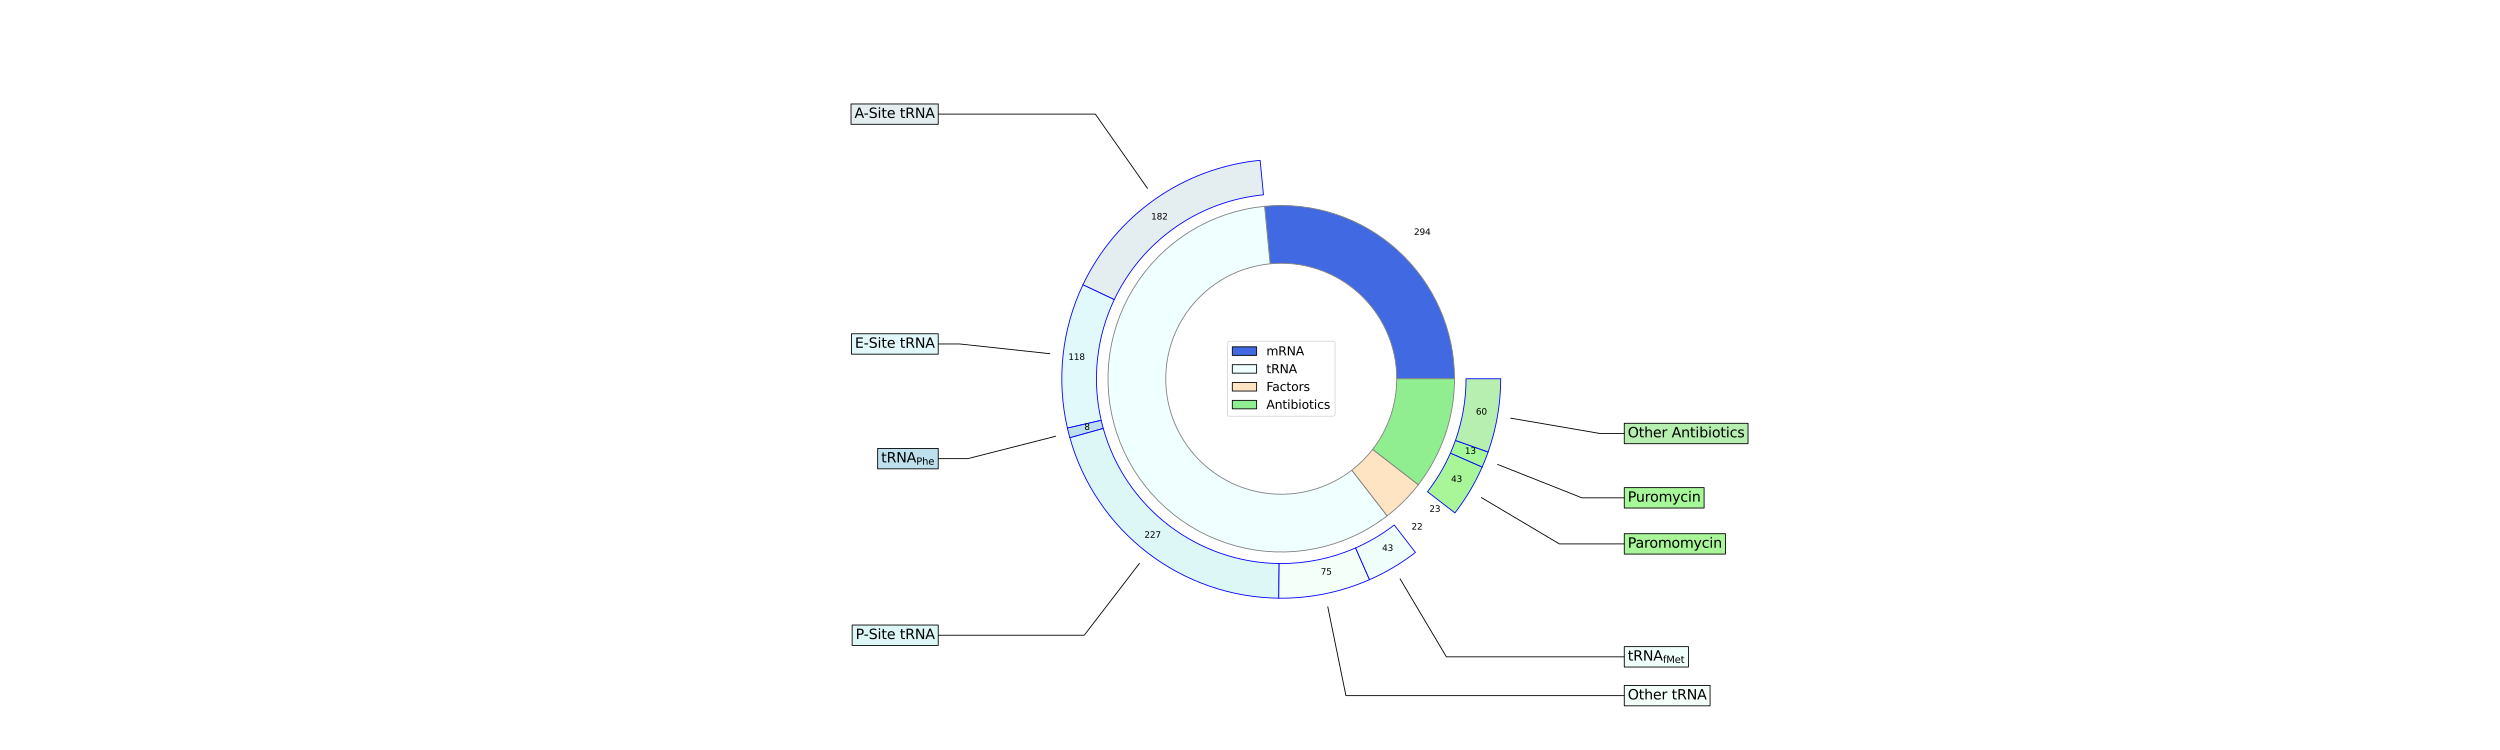 <?xml version="1.0" encoding="utf-8" standalone="no"?>
<!DOCTYPE svg PUBLIC "-//W3C//DTD SVG 1.1//EN"
  "http://www.w3.org/Graphics/SVG/1.1/DTD/svg11.dtd">
<svg height="864pt" version="1.1" viewBox="0 0 2880 864" width="2880pt" xmlns="http://www.w3.org/2000/svg" xmlns:xlink="http://www.w3.org/1999/xlink">
 <defs>
  <style type="text/css">*{stroke-linecap:butt;stroke-linejoin:round;}</style>
 </defs>
 <g id="figure_1">
  <g id="patch_1">
   <path d="M 0 864 
L 2880 864 
L 2880 0 
L 0 0 
z
" style="fill:#ffffff;"/>
  </g>
  <g id="axes_1">
   <g id="patch_2">
    <path d="M 1032.599 131.476 
L 1261.83 131.476 
L 1321.873 216.94 
" style="fill:none;stroke:#000000;stroke-linecap:round;"/>
   </g>
   <g id="text_1">
    <g id="patch_3">
     <path d="M 980.365 143.219 
L 1080.832 143.219 
L 1080.832 119.734 
L 980.365 119.734 
z
" style="fill:#e4eef1;stroke:#000000;stroke-linejoin:miter;"/>
    </g>
    <!-- A-Site tRNA -->
    <g transform="translate(984.365 135.891)scale(0.16 -0.16)">
     <defs>
      <path d="M 2188 4044 
L 1331 1722 
L 3047 1722 
L 2188 4044 
z
M 1831 4666 
L 2547 4666 
L 4325 0 
L 3669 0 
L 3244 1197 
L 1141 1197 
L 716 0 
L 50 0 
L 1831 4666 
z
" id="DejaVuSans-41" transform="scale(0.016)"/>
      <path d="M 313 2009 
L 1997 2009 
L 1997 1497 
L 313 1497 
L 313 2009 
z
" id="DejaVuSans-2d" transform="scale(0.016)"/>
      <path d="M 3425 4513 
L 3425 3897 
Q 3066 4069 2747 4153 
Q 2428 4238 2131 4238 
Q 1616 4238 1336 4038 
Q 1056 3838 1056 3469 
Q 1056 3159 1242 3001 
Q 1428 2844 1947 2747 
L 2328 2669 
Q 3034 2534 3370 2195 
Q 3706 1856 3706 1288 
Q 3706 609 3251 259 
Q 2797 -91 1919 -91 
Q 1588 -91 1214 -16 
Q 841 59 441 206 
L 441 856 
Q 825 641 1194 531 
Q 1563 422 1919 422 
Q 2459 422 2753 634 
Q 3047 847 3047 1241 
Q 3047 1584 2836 1778 
Q 2625 1972 2144 2069 
L 1759 2144 
Q 1053 2284 737 2584 
Q 422 2884 422 3419 
Q 422 4038 858 4394 
Q 1294 4750 2059 4750 
Q 2388 4750 2728 4690 
Q 3069 4631 3425 4513 
z
" id="DejaVuSans-53" transform="scale(0.016)"/>
      <path d="M 603 3500 
L 1178 3500 
L 1178 0 
L 603 0 
L 603 3500 
z
M 603 4863 
L 1178 4863 
L 1178 4134 
L 603 4134 
L 603 4863 
z
" id="DejaVuSans-69" transform="scale(0.016)"/>
      <path d="M 1172 4494 
L 1172 3500 
L 2356 3500 
L 2356 3053 
L 1172 3053 
L 1172 1153 
Q 1172 725 1289 603 
Q 1406 481 1766 481 
L 2356 481 
L 2356 0 
L 1766 0 
Q 1100 0 847 248 
Q 594 497 594 1153 
L 594 3053 
L 172 3053 
L 172 3500 
L 594 3500 
L 594 4494 
L 1172 4494 
z
" id="DejaVuSans-74" transform="scale(0.016)"/>
      <path d="M 3597 1894 
L 3597 1613 
L 953 1613 
Q 991 1019 1311 708 
Q 1631 397 2203 397 
Q 2534 397 2845 478 
Q 3156 559 3463 722 
L 3463 178 
Q 3153 47 2828 -22 
Q 2503 -91 2169 -91 
Q 1331 -91 842 396 
Q 353 884 353 1716 
Q 353 2575 817 3079 
Q 1281 3584 2069 3584 
Q 2775 3584 3186 3129 
Q 3597 2675 3597 1894 
z
M 3022 2063 
Q 3016 2534 2758 2815 
Q 2500 3097 2075 3097 
Q 1594 3097 1305 2825 
Q 1016 2553 972 2059 
L 3022 2063 
z
" id="DejaVuSans-65" transform="scale(0.016)"/>
      <path id="DejaVuSans-20" transform="scale(0.016)"/>
      <path d="M 2841 2188 
Q 3044 2119 3236 1894 
Q 3428 1669 3622 1275 
L 4263 0 
L 3584 0 
L 2988 1197 
Q 2756 1666 2539 1819 
Q 2322 1972 1947 1972 
L 1259 1972 
L 1259 0 
L 628 0 
L 628 4666 
L 2053 4666 
Q 2853 4666 3247 4331 
Q 3641 3997 3641 3322 
Q 3641 2881 3436 2590 
Q 3231 2300 2841 2188 
z
M 1259 4147 
L 1259 2491 
L 2053 2491 
Q 2509 2491 2742 2702 
Q 2975 2913 2975 3322 
Q 2975 3731 2742 3939 
Q 2509 4147 2053 4147 
L 1259 4147 
z
" id="DejaVuSans-52" transform="scale(0.016)"/>
      <path d="M 628 4666 
L 1478 4666 
L 3547 763 
L 3547 4666 
L 4159 4666 
L 4159 0 
L 3309 0 
L 1241 3903 
L 1241 0 
L 628 0 
L 628 4666 
z
" id="DejaVuSans-4e" transform="scale(0.016)"/>
     </defs>
     <use xlink:href="#DejaVuSans-41"/>
     <use x="66.158" xlink:href="#DejaVuSans-2d"/>
     <use x="102.242" xlink:href="#DejaVuSans-53"/>
     <use x="165.719" xlink:href="#DejaVuSans-69"/>
     <use x="193.502" xlink:href="#DejaVuSans-74"/>
     <use x="232.711" xlink:href="#DejaVuSans-65"/>
     <use x="294.234" xlink:href="#DejaVuSans-20"/>
     <use x="326.021" xlink:href="#DejaVuSans-74"/>
     <use x="365.23" xlink:href="#DejaVuSans-52"/>
     <use x="434.713" xlink:href="#DejaVuSans-4e"/>
     <use x="509.518" xlink:href="#DejaVuSans-41"/>
    </g>
   </g>
   <g id="patch_4">
    <path d="M 1032.839 396.257 
L 1105.604 396.257 
L 1209.445 407.489 
" style="fill:none;stroke:#000000;stroke-linecap:round;"/>
   </g>
   <g id="text_2">
    <g id="patch_5">
     <path d="M 980.84 407.999 
L 1080.832 407.999 
L 1080.832 384.514 
L 980.84 384.514 
z
" style="fill:#e2f9fb;stroke:#000000;stroke-linejoin:miter;"/>
    </g>
    <!-- E-Site tRNA -->
    <g transform="translate(984.84 400.672)scale(0.16 -0.16)">
     <defs>
      <path d="M 628 4666 
L 3578 4666 
L 3578 4134 
L 1259 4134 
L 1259 2753 
L 3481 2753 
L 3481 2222 
L 1259 2222 
L 1259 531 
L 3634 531 
L 3634 0 
L 628 0 
L 628 4666 
z
" id="DejaVuSans-45" transform="scale(0.016)"/>
     </defs>
     <use xlink:href="#DejaVuSans-45"/>
     <use x="63.184" xlink:href="#DejaVuSans-2d"/>
     <use x="99.268" xlink:href="#DejaVuSans-53"/>
     <use x="162.744" xlink:href="#DejaVuSans-69"/>
     <use x="190.527" xlink:href="#DejaVuSans-74"/>
     <use x="229.736" xlink:href="#DejaVuSans-65"/>
     <use x="291.26" xlink:href="#DejaVuSans-20"/>
     <use x="323.047" xlink:href="#DejaVuSans-74"/>
     <use x="362.256" xlink:href="#DejaVuSans-52"/>
     <use x="431.738" xlink:href="#DejaVuSans-4e"/>
     <use x="506.543" xlink:href="#DejaVuSans-41"/>
    </g>
   </g>
   <g id="patch_6">
    <path d="M 1047.953 528.316 
L 1114.98 528.316 
L 1216.193 502.525 
" style="fill:none;stroke:#000000;stroke-linecap:round;"/>
   </g>
   <g id="text_3">
    <g id="patch_7">
     <path d="M 1011.072 540.059 
L 1080.832 540.059 
L 1080.832 516.574 
L 1011.072 516.574 
z
" style="fill:#bde0ec;stroke:#000000;stroke-linejoin:miter;"/>
    </g>
    <!-- $\mathregular{tRNA_{Phe}}$ -->
    <g transform="translate(1015.072 532.731)scale(0.16 -0.16)">
     <defs>
      <path d="M 1259 4147 
L 1259 2394 
L 2053 2394 
Q 2494 2394 2734 2622 
Q 2975 2850 2975 3272 
Q 2975 3691 2734 3919 
Q 2494 4147 2053 4147 
L 1259 4147 
z
M 628 4666 
L 2053 4666 
Q 2838 4666 3239 4311 
Q 3641 3956 3641 3272 
Q 3641 2581 3239 2228 
Q 2838 1875 2053 1875 
L 1259 1875 
L 1259 0 
L 628 0 
L 628 4666 
z
" id="DejaVuSans-50" transform="scale(0.016)"/>
      <path d="M 3513 2113 
L 3513 0 
L 2938 0 
L 2938 2094 
Q 2938 2591 2744 2837 
Q 2550 3084 2163 3084 
Q 1697 3084 1428 2787 
Q 1159 2491 1159 1978 
L 1159 0 
L 581 0 
L 581 4863 
L 1159 4863 
L 1159 2956 
Q 1366 3272 1645 3428 
Q 1925 3584 2291 3584 
Q 2894 3584 3203 3211 
Q 3513 2838 3513 2113 
z
" id="DejaVuSans-68" transform="scale(0.016)"/>
     </defs>
     <use transform="translate(0 0.094)" xlink:href="#DejaVuSans-74"/>
     <use transform="translate(39.209 0.094)" xlink:href="#DejaVuSans-52"/>
     <use transform="translate(108.691 0.094)" xlink:href="#DejaVuSans-4e"/>
     <use transform="translate(183.496 0.094)" xlink:href="#DejaVuSans-41"/>
     <use transform="translate(252.861 -16.312)scale(0.7)" xlink:href="#DejaVuSans-50"/>
     <use transform="translate(295.073 -16.312)scale(0.7)" xlink:href="#DejaVuSans-68"/>
     <use transform="translate(339.438 -16.312)scale(0.7)" xlink:href="#DejaVuSans-65"/>
    </g>
   </g>
   <g id="patch_8">
    <path d="M 1033.244 731.782 
L 1249.062 731.782 
L 1312.685 648.949 
" style="fill:none;stroke:#000000;stroke-linecap:round;"/>
   </g>
   <g id="text_4">
    <g id="patch_9">
     <path d="M 981.662 743.524 
L 1080.832 743.524 
L 1080.832 720.039 
L 981.662 720.039 
z
" style="fill:#ddf6f6;stroke:#000000;stroke-linejoin:miter;"/>
    </g>
    <!-- P-Site tRNA -->
    <g transform="translate(985.662 736.197)scale(0.16 -0.16)">
     <use xlink:href="#DejaVuSans-50"/>
     <use x="58.053" xlink:href="#DejaVuSans-2d"/>
     <use x="94.137" xlink:href="#DejaVuSans-53"/>
     <use x="157.613" xlink:href="#DejaVuSans-69"/>
     <use x="185.396" xlink:href="#DejaVuSans-74"/>
     <use x="224.605" xlink:href="#DejaVuSans-65"/>
     <use x="286.129" xlink:href="#DejaVuSans-20"/>
     <use x="317.916" xlink:href="#DejaVuSans-74"/>
     <use x="357.125" xlink:href="#DejaVuSans-52"/>
     <use x="426.607" xlink:href="#DejaVuSans-4e"/>
     <use x="501.412" xlink:href="#DejaVuSans-41"/>
    </g>
   </g>
   <g id="patch_10">
    <path d="M 1918.576 801.353 
L 1550.494 801.353 
L 1529.61 699.015 
" style="fill:none;stroke:#000000;stroke-linecap:round;"/>
   </g>
   <g id="text_5">
    <g id="patch_11">
     <path d="M 1871.168 813.096 
L 1969.988 813.096 
L 1969.988 789.611 
L 1871.168 789.611 
z
" style="fill:#f5fffa;stroke:#000000;stroke-linejoin:miter;"/>
    </g>
    <!-- Other tRNA -->
    <g transform="translate(1875.168 805.768)scale(0.16 -0.16)">
     <defs>
      <path d="M 2522 4238 
Q 1834 4238 1429 3725 
Q 1025 3213 1025 2328 
Q 1025 1447 1429 934 
Q 1834 422 2522 422 
Q 3209 422 3611 934 
Q 4013 1447 4013 2328 
Q 4013 3213 3611 3725 
Q 3209 4238 2522 4238 
z
M 2522 4750 
Q 3503 4750 4090 4092 
Q 4678 3434 4678 2328 
Q 4678 1225 4090 567 
Q 3503 -91 2522 -91 
Q 1538 -91 948 565 
Q 359 1222 359 2328 
Q 359 3434 948 4092 
Q 1538 4750 2522 4750 
z
" id="DejaVuSans-4f" transform="scale(0.016)"/>
      <path d="M 2631 2963 
Q 2534 3019 2420 3045 
Q 2306 3072 2169 3072 
Q 1681 3072 1420 2755 
Q 1159 2438 1159 1844 
L 1159 0 
L 581 0 
L 581 3500 
L 1159 3500 
L 1159 2956 
Q 1341 3275 1631 3429 
Q 1922 3584 2338 3584 
Q 2397 3584 2469 3576 
Q 2541 3569 2628 3553 
L 2631 2963 
z
" id="DejaVuSans-72" transform="scale(0.016)"/>
     </defs>
     <use xlink:href="#DejaVuSans-4f"/>
     <use x="78.711" xlink:href="#DejaVuSans-74"/>
     <use x="117.92" xlink:href="#DejaVuSans-68"/>
     <use x="181.299" xlink:href="#DejaVuSans-65"/>
     <use x="242.822" xlink:href="#DejaVuSans-72"/>
     <use x="283.936" xlink:href="#DejaVuSans-20"/>
     <use x="315.723" xlink:href="#DejaVuSans-74"/>
     <use x="354.932" xlink:href="#DejaVuSans-52"/>
     <use x="424.414" xlink:href="#DejaVuSans-4e"/>
     <use x="499.219" xlink:href="#DejaVuSans-41"/>
    </g>
   </g>
   <g id="patch_12">
    <path d="M 1906.131 756.651 
L 1666.228 756.651 
L 1612.898 666.845 
" style="fill:none;stroke:#000000;stroke-linecap:round;"/>
   </g>
   <g id="text_6">
    <g id="patch_13">
     <path d="M 1871.168 768.393 
L 1945.088 768.393 
L 1945.088 744.908 
L 1871.168 744.908 
z
" style="fill:#f0fefb;stroke:#000000;stroke-linejoin:miter;"/>
    </g>
    <!-- $\mathregular{tRNA_{fMet}}$ -->
    <g transform="translate(1875.168 761.066)scale(0.16 -0.16)">
     <defs>
      <path d="M 2375 4863 
L 2375 4384 
L 1825 4384 
Q 1516 4384 1395 4259 
Q 1275 4134 1275 3809 
L 1275 3500 
L 2222 3500 
L 2222 3053 
L 1275 3053 
L 1275 0 
L 697 0 
L 697 3053 
L 147 3053 
L 147 3500 
L 697 3500 
L 697 3744 
Q 697 4328 969 4595 
Q 1241 4863 1831 4863 
L 2375 4863 
z
" id="DejaVuSans-66" transform="scale(0.016)"/>
      <path d="M 628 4666 
L 1569 4666 
L 2759 1491 
L 3956 4666 
L 4897 4666 
L 4897 0 
L 4281 0 
L 4281 4097 
L 3078 897 
L 2444 897 
L 1241 4097 
L 1241 0 
L 628 0 
L 628 4666 
z
" id="DejaVuSans-4d" transform="scale(0.016)"/>
     </defs>
     <use transform="translate(0 0.094)" xlink:href="#DejaVuSans-74"/>
     <use transform="translate(39.209 0.094)" xlink:href="#DejaVuSans-52"/>
     <use transform="translate(108.691 0.094)" xlink:href="#DejaVuSans-4e"/>
     <use transform="translate(183.496 0.094)" xlink:href="#DejaVuSans-41"/>
     <use transform="translate(252.861 -16.312)scale(0.7)" xlink:href="#DejaVuSans-66"/>
     <use transform="translate(277.505 -16.312)scale(0.7)" xlink:href="#DejaVuSans-4d"/>
     <use transform="translate(337.9 -16.312)scale(0.7)" xlink:href="#DejaVuSans-65"/>
     <use transform="translate(380.967 -16.312)scale(0.7)" xlink:href="#DejaVuSans-74"/>
    </g>
   </g>
   <g id="patch_14">
    <path d="M 1927.442 626.548 
L 1796.331 626.548 
L 1706.525 573.218 
" style="fill:none;stroke:#000000;stroke-linecap:round;"/>
   </g>
   <g id="text_7">
    <g id="patch_15">
     <path d="M 1871.168 638.291 
L 1987.72 638.291 
L 1987.72 614.806 
L 1871.168 614.806 
z
" style="fill:#a9f698;stroke:#000000;stroke-linejoin:miter;"/>
    </g>
    <!-- Paromomycin -->
    <g transform="translate(1875.168 630.963)scale(0.16 -0.16)">
     <defs>
      <path d="M 2194 1759 
Q 1497 1759 1228 1600 
Q 959 1441 959 1056 
Q 959 750 1161 570 
Q 1363 391 1709 391 
Q 2188 391 2477 730 
Q 2766 1069 2766 1631 
L 2766 1759 
L 2194 1759 
z
M 3341 1997 
L 3341 0 
L 2766 0 
L 2766 531 
Q 2569 213 2275 61 
Q 1981 -91 1556 -91 
Q 1019 -91 701 211 
Q 384 513 384 1019 
Q 384 1609 779 1909 
Q 1175 2209 1959 2209 
L 2766 2209 
L 2766 2266 
Q 2766 2663 2505 2880 
Q 2244 3097 1772 3097 
Q 1472 3097 1187 3025 
Q 903 2953 641 2809 
L 641 3341 
Q 956 3463 1253 3523 
Q 1550 3584 1831 3584 
Q 2591 3584 2966 3190 
Q 3341 2797 3341 1997 
z
" id="DejaVuSans-61" transform="scale(0.016)"/>
      <path d="M 1959 3097 
Q 1497 3097 1228 2736 
Q 959 2375 959 1747 
Q 959 1119 1226 758 
Q 1494 397 1959 397 
Q 2419 397 2687 759 
Q 2956 1122 2956 1747 
Q 2956 2369 2687 2733 
Q 2419 3097 1959 3097 
z
M 1959 3584 
Q 2709 3584 3137 3096 
Q 3566 2609 3566 1747 
Q 3566 888 3137 398 
Q 2709 -91 1959 -91 
Q 1206 -91 779 398 
Q 353 888 353 1747 
Q 353 2609 779 3096 
Q 1206 3584 1959 3584 
z
" id="DejaVuSans-6f" transform="scale(0.016)"/>
      <path d="M 3328 2828 
Q 3544 3216 3844 3400 
Q 4144 3584 4550 3584 
Q 5097 3584 5394 3201 
Q 5691 2819 5691 2113 
L 5691 0 
L 5113 0 
L 5113 2094 
Q 5113 2597 4934 2840 
Q 4756 3084 4391 3084 
Q 3944 3084 3684 2787 
Q 3425 2491 3425 1978 
L 3425 0 
L 2847 0 
L 2847 2094 
Q 2847 2600 2669 2842 
Q 2491 3084 2119 3084 
Q 1678 3084 1418 2786 
Q 1159 2488 1159 1978 
L 1159 0 
L 581 0 
L 581 3500 
L 1159 3500 
L 1159 2956 
Q 1356 3278 1631 3431 
Q 1906 3584 2284 3584 
Q 2666 3584 2933 3390 
Q 3200 3197 3328 2828 
z
" id="DejaVuSans-6d" transform="scale(0.016)"/>
      <path d="M 2059 -325 
Q 1816 -950 1584 -1140 
Q 1353 -1331 966 -1331 
L 506 -1331 
L 506 -850 
L 844 -850 
Q 1081 -850 1212 -737 
Q 1344 -625 1503 -206 
L 1606 56 
L 191 3500 
L 800 3500 
L 1894 763 
L 2988 3500 
L 3597 3500 
L 2059 -325 
z
" id="DejaVuSans-79" transform="scale(0.016)"/>
      <path d="M 3122 3366 
L 3122 2828 
Q 2878 2963 2633 3030 
Q 2388 3097 2138 3097 
Q 1578 3097 1268 2742 
Q 959 2388 959 1747 
Q 959 1106 1268 751 
Q 1578 397 2138 397 
Q 2388 397 2633 464 
Q 2878 531 3122 666 
L 3122 134 
Q 2881 22 2623 -34 
Q 2366 -91 2075 -91 
Q 1284 -91 818 406 
Q 353 903 353 1747 
Q 353 2603 823 3093 
Q 1294 3584 2113 3584 
Q 2378 3584 2631 3529 
Q 2884 3475 3122 3366 
z
" id="DejaVuSans-63" transform="scale(0.016)"/>
      <path d="M 3513 2113 
L 3513 0 
L 2938 0 
L 2938 2094 
Q 2938 2591 2744 2837 
Q 2550 3084 2163 3084 
Q 1697 3084 1428 2787 
Q 1159 2491 1159 1978 
L 1159 0 
L 581 0 
L 581 3500 
L 1159 3500 
L 1159 2956 
Q 1366 3272 1645 3428 
Q 1925 3584 2291 3584 
Q 2894 3584 3203 3211 
Q 3513 2838 3513 2113 
z
" id="DejaVuSans-6e" transform="scale(0.016)"/>
     </defs>
     <use xlink:href="#DejaVuSans-50"/>
     <use x="55.803" xlink:href="#DejaVuSans-61"/>
     <use x="117.082" xlink:href="#DejaVuSans-72"/>
     <use x="155.945" xlink:href="#DejaVuSans-6f"/>
     <use x="217.127" xlink:href="#DejaVuSans-6d"/>
     <use x="314.539" xlink:href="#DejaVuSans-6f"/>
     <use x="375.721" xlink:href="#DejaVuSans-6d"/>
     <use x="473.133" xlink:href="#DejaVuSans-79"/>
     <use x="532.312" xlink:href="#DejaVuSans-63"/>
     <use x="587.293" xlink:href="#DejaVuSans-69"/>
     <use x="615.076" xlink:href="#DejaVuSans-6e"/>
    </g>
   </g>
   <g id="patch_16">
    <path d="M 1915.146 573.507 
L 1822.379 573.507 
L 1725.271 535.046 
" style="fill:none;stroke:#000000;stroke-linecap:round;"/>
   </g>
   <g id="text_8">
    <g id="patch_17">
     <path d="M 1871.168 585.249 
L 1963.12 585.249 
L 1963.12 561.764 
L 1871.168 561.764 
z
" style="fill:#a7f898;stroke:#000000;stroke-linejoin:miter;"/>
    </g>
    <!-- Puromycin -->
    <g transform="translate(1875.168 577.922)scale(0.16 -0.16)">
     <defs>
      <path d="M 544 1381 
L 544 3500 
L 1119 3500 
L 1119 1403 
Q 1119 906 1312 657 
Q 1506 409 1894 409 
Q 2359 409 2629 706 
Q 2900 1003 2900 1516 
L 2900 3500 
L 3475 3500 
L 3475 0 
L 2900 0 
L 2900 538 
Q 2691 219 2414 64 
Q 2138 -91 1772 -91 
Q 1169 -91 856 284 
Q 544 659 544 1381 
z
M 1991 3584 
L 1991 3584 
z
" id="DejaVuSans-75" transform="scale(0.016)"/>
     </defs>
     <use xlink:href="#DejaVuSans-50"/>
     <use x="58.553" xlink:href="#DejaVuSans-75"/>
     <use x="121.932" xlink:href="#DejaVuSans-72"/>
     <use x="160.795" xlink:href="#DejaVuSans-6f"/>
     <use x="221.977" xlink:href="#DejaVuSans-6d"/>
     <use x="319.389" xlink:href="#DejaVuSans-79"/>
     <use x="378.568" xlink:href="#DejaVuSans-63"/>
     <use x="433.549" xlink:href="#DejaVuSans-69"/>
     <use x="461.332" xlink:href="#DejaVuSans-6e"/>
    </g>
   </g>
   <g id="patch_18">
    <path d="M 1940.446 499.395 
L 1843.179 499.395 
L 1740.239 481.712 
" style="fill:none;stroke:#000000;stroke-linecap:round;"/>
   </g>
   <g id="text_9">
    <g id="patch_19">
     <path d="M 1871.168 511.137 
L 2013.728 511.137 
L 2013.728 487.652 
L 1871.168 487.652 
z
" style="fill:#b6efaf;stroke:#000000;stroke-linejoin:miter;"/>
    </g>
    <!-- Other Antibiotics -->
    <g transform="translate(1875.168 503.81)scale(0.16 -0.16)">
     <defs>
      <path d="M 3116 1747 
Q 3116 2381 2855 2742 
Q 2594 3103 2138 3103 
Q 1681 3103 1420 2742 
Q 1159 2381 1159 1747 
Q 1159 1113 1420 752 
Q 1681 391 2138 391 
Q 2594 391 2855 752 
Q 3116 1113 3116 1747 
z
M 1159 2969 
Q 1341 3281 1617 3432 
Q 1894 3584 2278 3584 
Q 2916 3584 3314 3078 
Q 3713 2572 3713 1747 
Q 3713 922 3314 415 
Q 2916 -91 2278 -91 
Q 1894 -91 1617 61 
Q 1341 213 1159 525 
L 1159 0 
L 581 0 
L 581 4863 
L 1159 4863 
L 1159 2969 
z
" id="DejaVuSans-62" transform="scale(0.016)"/>
      <path d="M 2834 3397 
L 2834 2853 
Q 2591 2978 2328 3040 
Q 2066 3103 1784 3103 
Q 1356 3103 1142 2972 
Q 928 2841 928 2578 
Q 928 2378 1081 2264 
Q 1234 2150 1697 2047 
L 1894 2003 
Q 2506 1872 2764 1633 
Q 3022 1394 3022 966 
Q 3022 478 2636 193 
Q 2250 -91 1575 -91 
Q 1294 -91 989 -36 
Q 684 19 347 128 
L 347 722 
Q 666 556 975 473 
Q 1284 391 1588 391 
Q 1994 391 2212 530 
Q 2431 669 2431 922 
Q 2431 1156 2273 1281 
Q 2116 1406 1581 1522 
L 1381 1569 
Q 847 1681 609 1914 
Q 372 2147 372 2553 
Q 372 3047 722 3315 
Q 1072 3584 1716 3584 
Q 2034 3584 2315 3537 
Q 2597 3491 2834 3397 
z
" id="DejaVuSans-73" transform="scale(0.016)"/>
     </defs>
     <use xlink:href="#DejaVuSans-4f"/>
     <use x="78.711" xlink:href="#DejaVuSans-74"/>
     <use x="117.92" xlink:href="#DejaVuSans-68"/>
     <use x="181.299" xlink:href="#DejaVuSans-65"/>
     <use x="242.822" xlink:href="#DejaVuSans-72"/>
     <use x="283.936" xlink:href="#DejaVuSans-20"/>
     <use x="315.723" xlink:href="#DejaVuSans-41"/>
     <use x="384.131" xlink:href="#DejaVuSans-6e"/>
     <use x="447.51" xlink:href="#DejaVuSans-74"/>
     <use x="486.719" xlink:href="#DejaVuSans-69"/>
     <use x="514.502" xlink:href="#DejaVuSans-62"/>
     <use x="577.979" xlink:href="#DejaVuSans-69"/>
     <use x="605.762" xlink:href="#DejaVuSans-6f"/>
     <use x="666.943" xlink:href="#DejaVuSans-74"/>
     <use x="706.152" xlink:href="#DejaVuSans-69"/>
     <use x="733.936" xlink:href="#DejaVuSans-63"/>
     <use x="788.916" xlink:href="#DejaVuSans-73"/>
    </g>
   </g>
   <g id="patch_20">
    <path d="M 1675.584 436.32 
C 1675.584 408.491 1669.764 380.968 1658.497 355.521 
C 1647.231 330.075 1630.767 307.264 1610.163 288.557 
C 1589.56 269.85 1565.27 255.657 1538.858 246.893 
C 1512.445 238.128 1484.489 234.984 1456.789 237.663 
L 1463.193 303.882 
C 1481.659 302.096 1500.297 304.192 1517.905 310.035 
C 1535.514 315.878 1551.707 325.34 1565.442 337.811 
C 1579.178 350.283 1590.154 365.49 1597.665 382.454 
C 1605.176 399.418 1609.056 417.767 1609.056 436.32 
L 1675.584 436.32 
z
" style="fill:#4169e1;stroke:#808080;stroke-linejoin:miter;"/>
   </g>
   <g id="patch_21">
    <path d="M 1456.789 237.663 
C 1426.002 240.64 1396.324 250.734 1370.106 267.145 
C 1343.888 283.556 1321.84 305.839 1305.709 332.231 
C 1289.577 358.622 1279.799 388.405 1277.15 419.223 
C 1274.5 450.04 1279.05 481.055 1290.44 509.813 
C 1301.83 538.57 1319.75 564.29 1342.782 584.936 
C 1365.814 605.582 1393.333 620.593 1423.16 628.782 
C 1452.988 636.971 1484.314 638.115 1514.659 632.124 
C 1545.004 626.133 1573.545 613.168 1598.022 594.258 
L 1557.348 541.612 
C 1541.03 554.219 1522.003 562.862 1501.773 566.856 
C 1481.543 570.85 1460.658 570.088 1440.774 564.628 
C 1420.889 559.169 1402.543 549.161 1387.188 535.397 
C 1371.833 521.634 1359.886 504.487 1352.293 485.315 
C 1344.7 466.144 1341.667 445.467 1343.433 424.922 
C 1345.2 404.377 1351.718 384.521 1362.472 366.927 
C 1373.227 349.333 1387.925 334.477 1405.404 323.537 
C 1422.883 312.596 1442.668 305.867 1463.193 303.882 
L 1456.789 237.663 
z
" style="fill:#f0ffff;stroke:#808080;stroke-linejoin:miter;"/>
   </g>
   <g id="patch_22">
    <path d="M 1598.022 594.258 
C 1604.742 589.066 1611.123 583.451 1617.127 577.447 
C 1623.131 571.443 1628.746 565.062 1633.938 558.342 
L 1581.292 517.668 
C 1577.831 522.148 1574.088 526.402 1570.085 530.405 
C 1566.082 534.408 1561.828 538.151 1557.348 541.612 
L 1598.022 594.258 
z
" style="fill:#ffe4c4;stroke:#808080;stroke-linejoin:miter;"/>
   </g>
   <g id="patch_23">
    <path d="M 1633.938 558.342 
C 1647.346 540.988 1657.802 521.542 1664.886 500.787 
C 1671.969 480.032 1675.584 458.251 1675.584 436.32 
L 1609.056 436.32 
C 1609.056 450.94 1606.646 465.461 1601.924 479.298 
C 1597.201 493.134 1590.23 506.099 1581.292 517.668 
L 1633.938 558.342 
z
" style="fill:#90ee90;stroke:#808080;stroke-linejoin:miter;"/>
   </g>
   <g id="patch_24">
    <path d="M 1451.667 184.687 
C 1408.144 188.896 1366.449 204.325 1330.67 229.462 
C 1294.892 254.598 1266.239 288.592 1247.523 328.11 
L 1283.599 345.196 
C 1299.359 311.918 1323.488 283.291 1353.617 262.124 
C 1383.746 240.956 1418.858 227.963 1455.509 224.419 
L 1451.667 184.687 
z
" style="fill:#e4eef1;stroke:#0000ff;stroke-linejoin:miter;"/>
   </g>
   <g id="patch_25">
    <path d="M 1247.523 328.11 
C 1235.427 353.65 1227.699 381.038 1224.66 409.134 
C 1221.621 437.23 1223.314 465.638 1229.669 493.174 
L 1268.564 484.197 
C 1263.212 461.009 1261.786 437.086 1264.345 413.427 
C 1266.904 389.767 1273.412 366.703 1283.599 345.196 
L 1247.523 328.11 
z
" style="fill:#e2f9fb;stroke:#0000ff;stroke-linejoin:miter;"/>
   </g>
   <g id="patch_26">
    <path d="M 1229.669 493.174 
C 1230.099 495.036 1230.55 496.894 1231.022 498.746 
C 1231.494 500.598 1231.987 502.445 1232.501 504.286 
L 1270.948 493.555 
C 1270.516 492.004 1270.1 490.449 1269.703 488.889 
C 1269.306 487.329 1268.926 485.765 1268.564 484.197 
L 1229.669 493.174 
z
" style="fill:#bde0ec;stroke:#0000ff;stroke-linejoin:miter;"/>
   </g>
   <g id="patch_27">
    <path d="M 1232.501 504.286 
C 1247.208 556.974 1278.625 603.491 1322.006 636.812 
C 1365.388 670.133 1418.435 688.49 1473.133 689.11 
L 1473.586 649.196 
C 1427.524 648.673 1382.853 633.215 1346.321 605.155 
C 1309.789 577.096 1283.333 537.923 1270.948 493.555 
L 1232.501 504.286 
z
" style="fill:#ddf6f6;stroke:#0000ff;stroke-linejoin:miter;"/>
   </g>
   <g id="patch_28">
    <path d="M 1473.133 689.11 
C 1491.069 689.314 1508.975 687.608 1526.55 684.021 
C 1544.124 680.434 1561.268 674.988 1577.689 667.773 
L 1561.633 631.228 
C 1547.804 637.303 1533.368 641.89 1518.568 644.91 
C 1503.769 647.931 1488.689 649.367 1473.586 649.196 
L 1473.133 689.11 
z
" style="fill:#f5fffa;stroke:#0000ff;stroke-linejoin:miter;"/>
   </g>
   <g id="patch_29">
    <path d="M 1577.689 667.773 
C 1587.099 663.639 1596.247 658.935 1605.084 653.687 
C 1613.92 648.44 1622.429 642.658 1630.561 636.375 
L 1606.157 604.787 
C 1599.308 610.078 1592.143 614.947 1584.702 619.366 
C 1577.261 623.785 1569.557 627.746 1561.633 631.228 
L 1577.689 667.773 
z
" style="fill:#f0fefb;stroke:#0000ff;stroke-linejoin:miter;"/>
   </g>
   <g id="patch_30">
    <path d="M 1676.055 590.881 
C 1682.338 582.749 1688.12 574.24 1693.367 565.404 
C 1698.615 556.567 1703.319 547.419 1707.453 538.009 
L 1670.908 521.953 
C 1667.426 529.877 1663.465 537.581 1659.046 545.022 
C 1654.627 552.463 1649.758 559.628 1644.467 566.477 
L 1676.055 590.881 
z
" style="fill:#a9f698;stroke:#0000ff;stroke-linejoin:miter;"/>
   </g>
   <g id="patch_31">
    <path d="M 1707.453 538.009 
C 1708.702 535.166 1709.899 532.299 1711.043 529.411 
C 1712.187 526.523 1713.277 523.614 1714.314 520.686 
L 1676.685 507.365 
C 1675.812 509.831 1674.894 512.28 1673.931 514.712 
C 1672.968 517.144 1671.96 519.558 1670.908 521.953 
L 1707.453 538.009 
z
" style="fill:#a7f898;stroke:#0000ff;stroke-linejoin:miter;"/>
   </g>
   <g id="patch_32">
    <path d="M 1714.314 520.686 
C 1719.101 507.164 1722.728 493.258 1725.157 479.121 
C 1727.585 464.983 1728.806 450.665 1728.806 436.32 
L 1688.89 436.32 
C 1688.89 448.4 1687.861 460.458 1685.816 472.363 
C 1683.771 484.268 1680.716 495.978 1676.685 507.365 
L 1714.314 520.686 
z
" style="fill:#b6efaf;stroke:#0000ff;stroke-linejoin:miter;"/>
   </g>
   <g id="matplotlib.axis_1"/>
   <g id="matplotlib.axis_2"/>
   <g id="text_10">
    <!-- 294 -->
    <g transform="translate(1628.946 270.629)scale(0.1 -0.1)">
     <defs>
      <path d="M 1228 531 
L 3431 531 
L 3431 0 
L 469 0 
L 469 531 
Q 828 903 1448 1529 
Q 2069 2156 2228 2338 
Q 2531 2678 2651 2914 
Q 2772 3150 2772 3378 
Q 2772 3750 2511 3984 
Q 2250 4219 1831 4219 
Q 1534 4219 1204 4116 
Q 875 4013 500 3803 
L 500 4441 
Q 881 4594 1212 4672 
Q 1544 4750 1819 4750 
Q 2544 4750 2975 4387 
Q 3406 4025 3406 3419 
Q 3406 3131 3298 2873 
Q 3191 2616 2906 2266 
Q 2828 2175 2409 1742 
Q 1991 1309 1228 531 
z
" id="DejaVuSans-32" transform="scale(0.016)"/>
      <path d="M 703 97 
L 703 672 
Q 941 559 1184 500 
Q 1428 441 1663 441 
Q 2288 441 2617 861 
Q 2947 1281 2994 2138 
Q 2813 1869 2534 1725 
Q 2256 1581 1919 1581 
Q 1219 1581 811 2004 
Q 403 2428 403 3163 
Q 403 3881 828 4315 
Q 1253 4750 1959 4750 
Q 2769 4750 3195 4129 
Q 3622 3509 3622 2328 
Q 3622 1225 3098 567 
Q 2575 -91 1691 -91 
Q 1453 -91 1209 -44 
Q 966 3 703 97 
z
M 1959 2075 
Q 2384 2075 2632 2365 
Q 2881 2656 2881 3163 
Q 2881 3666 2632 3958 
Q 2384 4250 1959 4250 
Q 1534 4250 1286 3958 
Q 1038 3666 1038 3163 
Q 1038 2656 1286 2365 
Q 1534 2075 1959 2075 
z
" id="DejaVuSans-39" transform="scale(0.016)"/>
      <path d="M 2419 4116 
L 825 1625 
L 2419 1625 
L 2419 4116 
z
M 2253 4666 
L 3047 4666 
L 3047 1625 
L 3713 1625 
L 3713 1100 
L 3047 1100 
L 3047 0 
L 2419 0 
L 2419 1100 
L 313 1100 
L 313 1709 
L 2253 4666 
z
" id="DejaVuSans-34" transform="scale(0.016)"/>
     </defs>
     <use xlink:href="#DejaVuSans-32"/>
     <use x="63.623" xlink:href="#DejaVuSans-39"/>
     <use x="127.246" xlink:href="#DejaVuSans-34"/>
    </g>
   </g>
   <g id="text_11">
    <!-- 182 -->
    <g transform="translate(1326.116 252.907)scale(0.1 -0.1)">
     <defs>
      <path d="M 794 531 
L 1825 531 
L 1825 4091 
L 703 3866 
L 703 4441 
L 1819 4666 
L 2450 4666 
L 2450 531 
L 3481 531 
L 3481 0 
L 794 0 
L 794 531 
z
" id="DejaVuSans-31" transform="scale(0.016)"/>
      <path d="M 2034 2216 
Q 1584 2216 1326 1975 
Q 1069 1734 1069 1313 
Q 1069 891 1326 650 
Q 1584 409 2034 409 
Q 2484 409 2743 651 
Q 3003 894 3003 1313 
Q 3003 1734 2745 1975 
Q 2488 2216 2034 2216 
z
M 1403 2484 
Q 997 2584 770 2862 
Q 544 3141 544 3541 
Q 544 4100 942 4425 
Q 1341 4750 2034 4750 
Q 2731 4750 3128 4425 
Q 3525 4100 3525 3541 
Q 3525 3141 3298 2862 
Q 3072 2584 2669 2484 
Q 3125 2378 3379 2068 
Q 3634 1759 3634 1313 
Q 3634 634 3220 271 
Q 2806 -91 2034 -91 
Q 1263 -91 848 271 
Q 434 634 434 1313 
Q 434 1759 690 2068 
Q 947 2378 1403 2484 
z
M 1172 3481 
Q 1172 3119 1398 2916 
Q 1625 2713 2034 2713 
Q 2441 2713 2670 2916 
Q 2900 3119 2900 3481 
Q 2900 3844 2670 4047 
Q 2441 4250 2034 4250 
Q 1625 4250 1398 4047 
Q 1172 3844 1172 3481 
z
" id="DejaVuSans-38" transform="scale(0.016)"/>
     </defs>
     <use xlink:href="#DejaVuSans-31"/>
     <use x="63.623" xlink:href="#DejaVuSans-38"/>
     <use x="127.246" xlink:href="#DejaVuSans-32"/>
    </g>
   </g>
   <g id="text_12">
    <!-- 118 -->
    <g transform="translate(1230.706 414.612)scale(0.1 -0.1)">
     <use xlink:href="#DejaVuSans-31"/>
     <use x="63.623" xlink:href="#DejaVuSans-31"/>
     <use x="127.246" xlink:href="#DejaVuSans-38"/>
    </g>
   </g>
   <g id="text_13">
    <!-- 8 -->
    <g transform="translate(1249.158 495.263)scale(0.1 -0.1)">
     <use xlink:href="#DejaVuSans-38"/>
    </g>
   </g>
   <g id="text_14">
    <!-- 227 -->
    <g transform="translate(1318.318 619.522)scale(0.1 -0.1)">
     <defs>
      <path d="M 525 4666 
L 3525 4666 
L 3525 4397 
L 1831 0 
L 1172 0 
L 2766 4134 
L 525 4134 
L 525 4666 
z
" id="DejaVuSans-37" transform="scale(0.016)"/>
     </defs>
     <use xlink:href="#DejaVuSans-32"/>
     <use x="63.623" xlink:href="#DejaVuSans-32"/>
     <use x="127.246" xlink:href="#DejaVuSans-37"/>
    </g>
   </g>
   <g id="text_15">
    <!-- 75 -->
    <g transform="translate(1521.495 662.01)scale(0.1 -0.1)">
     <defs>
      <path d="M 691 4666 
L 3169 4666 
L 3169 4134 
L 1269 4134 
L 1269 2991 
Q 1406 3038 1543 3061 
Q 1681 3084 1819 3084 
Q 2600 3084 3056 2656 
Q 3513 2228 3513 1497 
Q 3513 744 3044 326 
Q 2575 -91 1722 -91 
Q 1428 -91 1123 -41 
Q 819 9 494 109 
L 494 744 
Q 775 591 1075 516 
Q 1375 441 1709 441 
Q 2250 441 2565 725 
Q 2881 1009 2881 1497 
Q 2881 1984 2565 2268 
Q 2250 2553 1709 2553 
Q 1456 2553 1204 2497 
Q 953 2441 691 2322 
L 691 4666 
z
" id="DejaVuSans-35" transform="scale(0.016)"/>
     </defs>
     <use xlink:href="#DejaVuSans-37"/>
     <use x="63.623" xlink:href="#DejaVuSans-35"/>
    </g>
   </g>
   <g id="text_16">
    <!-- 43 -->
    <g transform="translate(1592.175 634.71)scale(0.1 -0.1)">
     <defs>
      <path d="M 2597 2516 
Q 3050 2419 3304 2112 
Q 3559 1806 3559 1356 
Q 3559 666 3084 287 
Q 2609 -91 1734 -91 
Q 1441 -91 1130 -33 
Q 819 25 488 141 
L 488 750 
Q 750 597 1062 519 
Q 1375 441 1716 441 
Q 2309 441 2620 675 
Q 2931 909 2931 1356 
Q 2931 1769 2642 2001 
Q 2353 2234 1838 2234 
L 1294 2234 
L 1294 2753 
L 1863 2753 
Q 2328 2753 2575 2939 
Q 2822 3125 2822 3475 
Q 2822 3834 2567 4026 
Q 2313 4219 1838 4219 
Q 1578 4219 1281 4162 
Q 984 4106 628 3988 
L 628 4550 
Q 988 4650 1302 4700 
Q 1616 4750 1894 4750 
Q 2613 4750 3031 4423 
Q 3450 4097 3450 3541 
Q 3450 3153 3228 2886 
Q 3006 2619 2597 2516 
z
" id="DejaVuSans-33" transform="scale(0.016)"/>
     </defs>
     <use xlink:href="#DejaVuSans-34"/>
     <use x="63.623" xlink:href="#DejaVuSans-33"/>
    </g>
   </g>
   <g id="text_17">
    <!-- 22 -->
    <g transform="translate(1626.059 610.107)scale(0.1 -0.1)">
     <use xlink:href="#DejaVuSans-32"/>
     <use x="63.623" xlink:href="#DejaVuSans-32"/>
    </g>
   </g>
   <g id="text_18">
    <!-- 23 -->
    <g transform="translate(1646.601 589.622)scale(0.1 -0.1)">
     <use xlink:href="#DejaVuSans-32"/>
     <use x="63.623" xlink:href="#DejaVuSans-33"/>
    </g>
   </g>
   <g id="text_19">
    <!-- 43 -->
    <g transform="translate(1671.63 555.255)scale(0.1 -0.1)">
     <use xlink:href="#DejaVuSans-34"/>
     <use x="63.623" xlink:href="#DejaVuSans-33"/>
    </g>
   </g>
   <g id="text_20">
    <!-- 13 -->
    <g transform="translate(1687.539 522.861)scale(0.1 -0.1)">
     <use xlink:href="#DejaVuSans-31"/>
     <use x="63.623" xlink:href="#DejaVuSans-33"/>
    </g>
   </g>
   <g id="text_21">
    <!-- 60 -->
    <g transform="translate(1700.241 477.6)scale(0.1 -0.1)">
     <defs>
      <path d="M 2113 2584 
Q 1688 2584 1439 2293 
Q 1191 2003 1191 1497 
Q 1191 994 1439 701 
Q 1688 409 2113 409 
Q 2538 409 2786 701 
Q 3034 994 3034 1497 
Q 3034 2003 2786 2293 
Q 2538 2584 2113 2584 
z
M 3366 4563 
L 3366 3988 
Q 3128 4100 2886 4159 
Q 2644 4219 2406 4219 
Q 1781 4219 1451 3797 
Q 1122 3375 1075 2522 
Q 1259 2794 1537 2939 
Q 1816 3084 2150 3084 
Q 2853 3084 3261 2657 
Q 3669 2231 3669 1497 
Q 3669 778 3244 343 
Q 2819 -91 2113 -91 
Q 1303 -91 875 529 
Q 447 1150 447 2328 
Q 447 3434 972 4092 
Q 1497 4750 2381 4750 
Q 2619 4750 2861 4703 
Q 3103 4656 3366 4563 
z
" id="DejaVuSans-36" transform="scale(0.016)"/>
      <path d="M 2034 4250 
Q 1547 4250 1301 3770 
Q 1056 3291 1056 2328 
Q 1056 1369 1301 889 
Q 1547 409 2034 409 
Q 2525 409 2770 889 
Q 3016 1369 3016 2328 
Q 3016 3291 2770 3770 
Q 2525 4250 2034 4250 
z
M 2034 4750 
Q 2819 4750 3233 4129 
Q 3647 3509 3647 2328 
Q 3647 1150 3233 529 
Q 2819 -91 2034 -91 
Q 1250 -91 836 529 
Q 422 1150 422 2328 
Q 422 3509 836 4129 
Q 1250 4750 2034 4750 
z
" id="DejaVuSans-30" transform="scale(0.016)"/>
     </defs>
     <use xlink:href="#DejaVuSans-36"/>
     <use x="63.623" xlink:href="#DejaVuSans-30"/>
    </g>
   </g>
   <g id="legend_1">
    <g id="patch_33">
     <path d="M 1416.83 479.519 
L 1535.17 479.519 
Q 1537.97 479.519 1537.97 476.719 
L 1537.97 395.921 
Q 1537.97 393.121 1535.17 393.121 
L 1416.83 393.121 
Q 1414.03 393.121 1414.03 395.921 
L 1414.03 476.719 
Q 1414.03 479.519 1416.83 479.519 
z
" style="fill:#ffffff;opacity:0.8;stroke:#cccccc;stroke-linejoin:miter;"/>
    </g>
    <g id="patch_34">
     <path d="M 1419.63 409.359 
L 1447.63 409.359 
L 1447.63 399.559 
L 1419.63 399.559 
z
" style="fill:#4169e1;stroke:#000000;stroke-linejoin:miter;"/>
    </g>
    <g id="text_22">
     <!-- mRNA -->
     <g transform="translate(1458.83 409.359)scale(0.14 -0.14)">
      <use xlink:href="#DejaVuSans-6d"/>
      <use x="97.412" xlink:href="#DejaVuSans-52"/>
      <use x="166.895" xlink:href="#DejaVuSans-4e"/>
      <use x="241.699" xlink:href="#DejaVuSans-41"/>
     </g>
    </g>
    <g id="patch_35">
     <path d="M 1419.63 429.908 
L 1447.63 429.908 
L 1447.63 420.108 
L 1419.63 420.108 
z
" style="fill:#f0ffff;stroke:#000000;stroke-linejoin:miter;"/>
    </g>
    <g id="text_23">
     <!-- tRNA -->
     <g transform="translate(1458.83 429.908)scale(0.14 -0.14)">
      <use xlink:href="#DejaVuSans-74"/>
      <use x="39.209" xlink:href="#DejaVuSans-52"/>
      <use x="108.691" xlink:href="#DejaVuSans-4e"/>
      <use x="183.496" xlink:href="#DejaVuSans-41"/>
     </g>
    </g>
    <g id="patch_36">
     <path d="M 1419.63 450.458 
L 1447.63 450.458 
L 1447.63 440.658 
L 1419.63 440.658 
z
" style="fill:#ffe4c4;stroke:#000000;stroke-linejoin:miter;"/>
    </g>
    <g id="text_24">
     <!-- Factors -->
     <g transform="translate(1458.83 450.458)scale(0.14 -0.14)">
      <defs>
       <path d="M 628 4666 
L 3309 4666 
L 3309 4134 
L 1259 4134 
L 1259 2759 
L 3109 2759 
L 3109 2228 
L 1259 2228 
L 1259 0 
L 628 0 
L 628 4666 
z
" id="DejaVuSans-46" transform="scale(0.016)"/>
      </defs>
      <use xlink:href="#DejaVuSans-46"/>
      <use x="48.395" xlink:href="#DejaVuSans-61"/>
      <use x="109.674" xlink:href="#DejaVuSans-63"/>
      <use x="164.654" xlink:href="#DejaVuSans-74"/>
      <use x="203.863" xlink:href="#DejaVuSans-6f"/>
      <use x="265.045" xlink:href="#DejaVuSans-72"/>
      <use x="306.158" xlink:href="#DejaVuSans-73"/>
     </g>
    </g>
    <g id="patch_37">
     <path d="M 1419.63 471.007 
L 1447.63 471.007 
L 1447.63 461.207 
L 1419.63 461.207 
z
" style="fill:#90ee90;stroke:#000000;stroke-linejoin:miter;"/>
    </g>
    <g id="text_25">
     <!-- Antibiotics -->
     <g transform="translate(1458.83 471.007)scale(0.14 -0.14)">
      <use xlink:href="#DejaVuSans-41"/>
      <use x="68.408" xlink:href="#DejaVuSans-6e"/>
      <use x="131.787" xlink:href="#DejaVuSans-74"/>
      <use x="170.996" xlink:href="#DejaVuSans-69"/>
      <use x="198.779" xlink:href="#DejaVuSans-62"/>
      <use x="262.256" xlink:href="#DejaVuSans-69"/>
      <use x="290.039" xlink:href="#DejaVuSans-6f"/>
      <use x="351.221" xlink:href="#DejaVuSans-74"/>
      <use x="390.43" xlink:href="#DejaVuSans-69"/>
      <use x="418.213" xlink:href="#DejaVuSans-63"/>
      <use x="473.193" xlink:href="#DejaVuSans-73"/>
     </g>
    </g>
   </g>
  </g>
 </g>
</svg>
